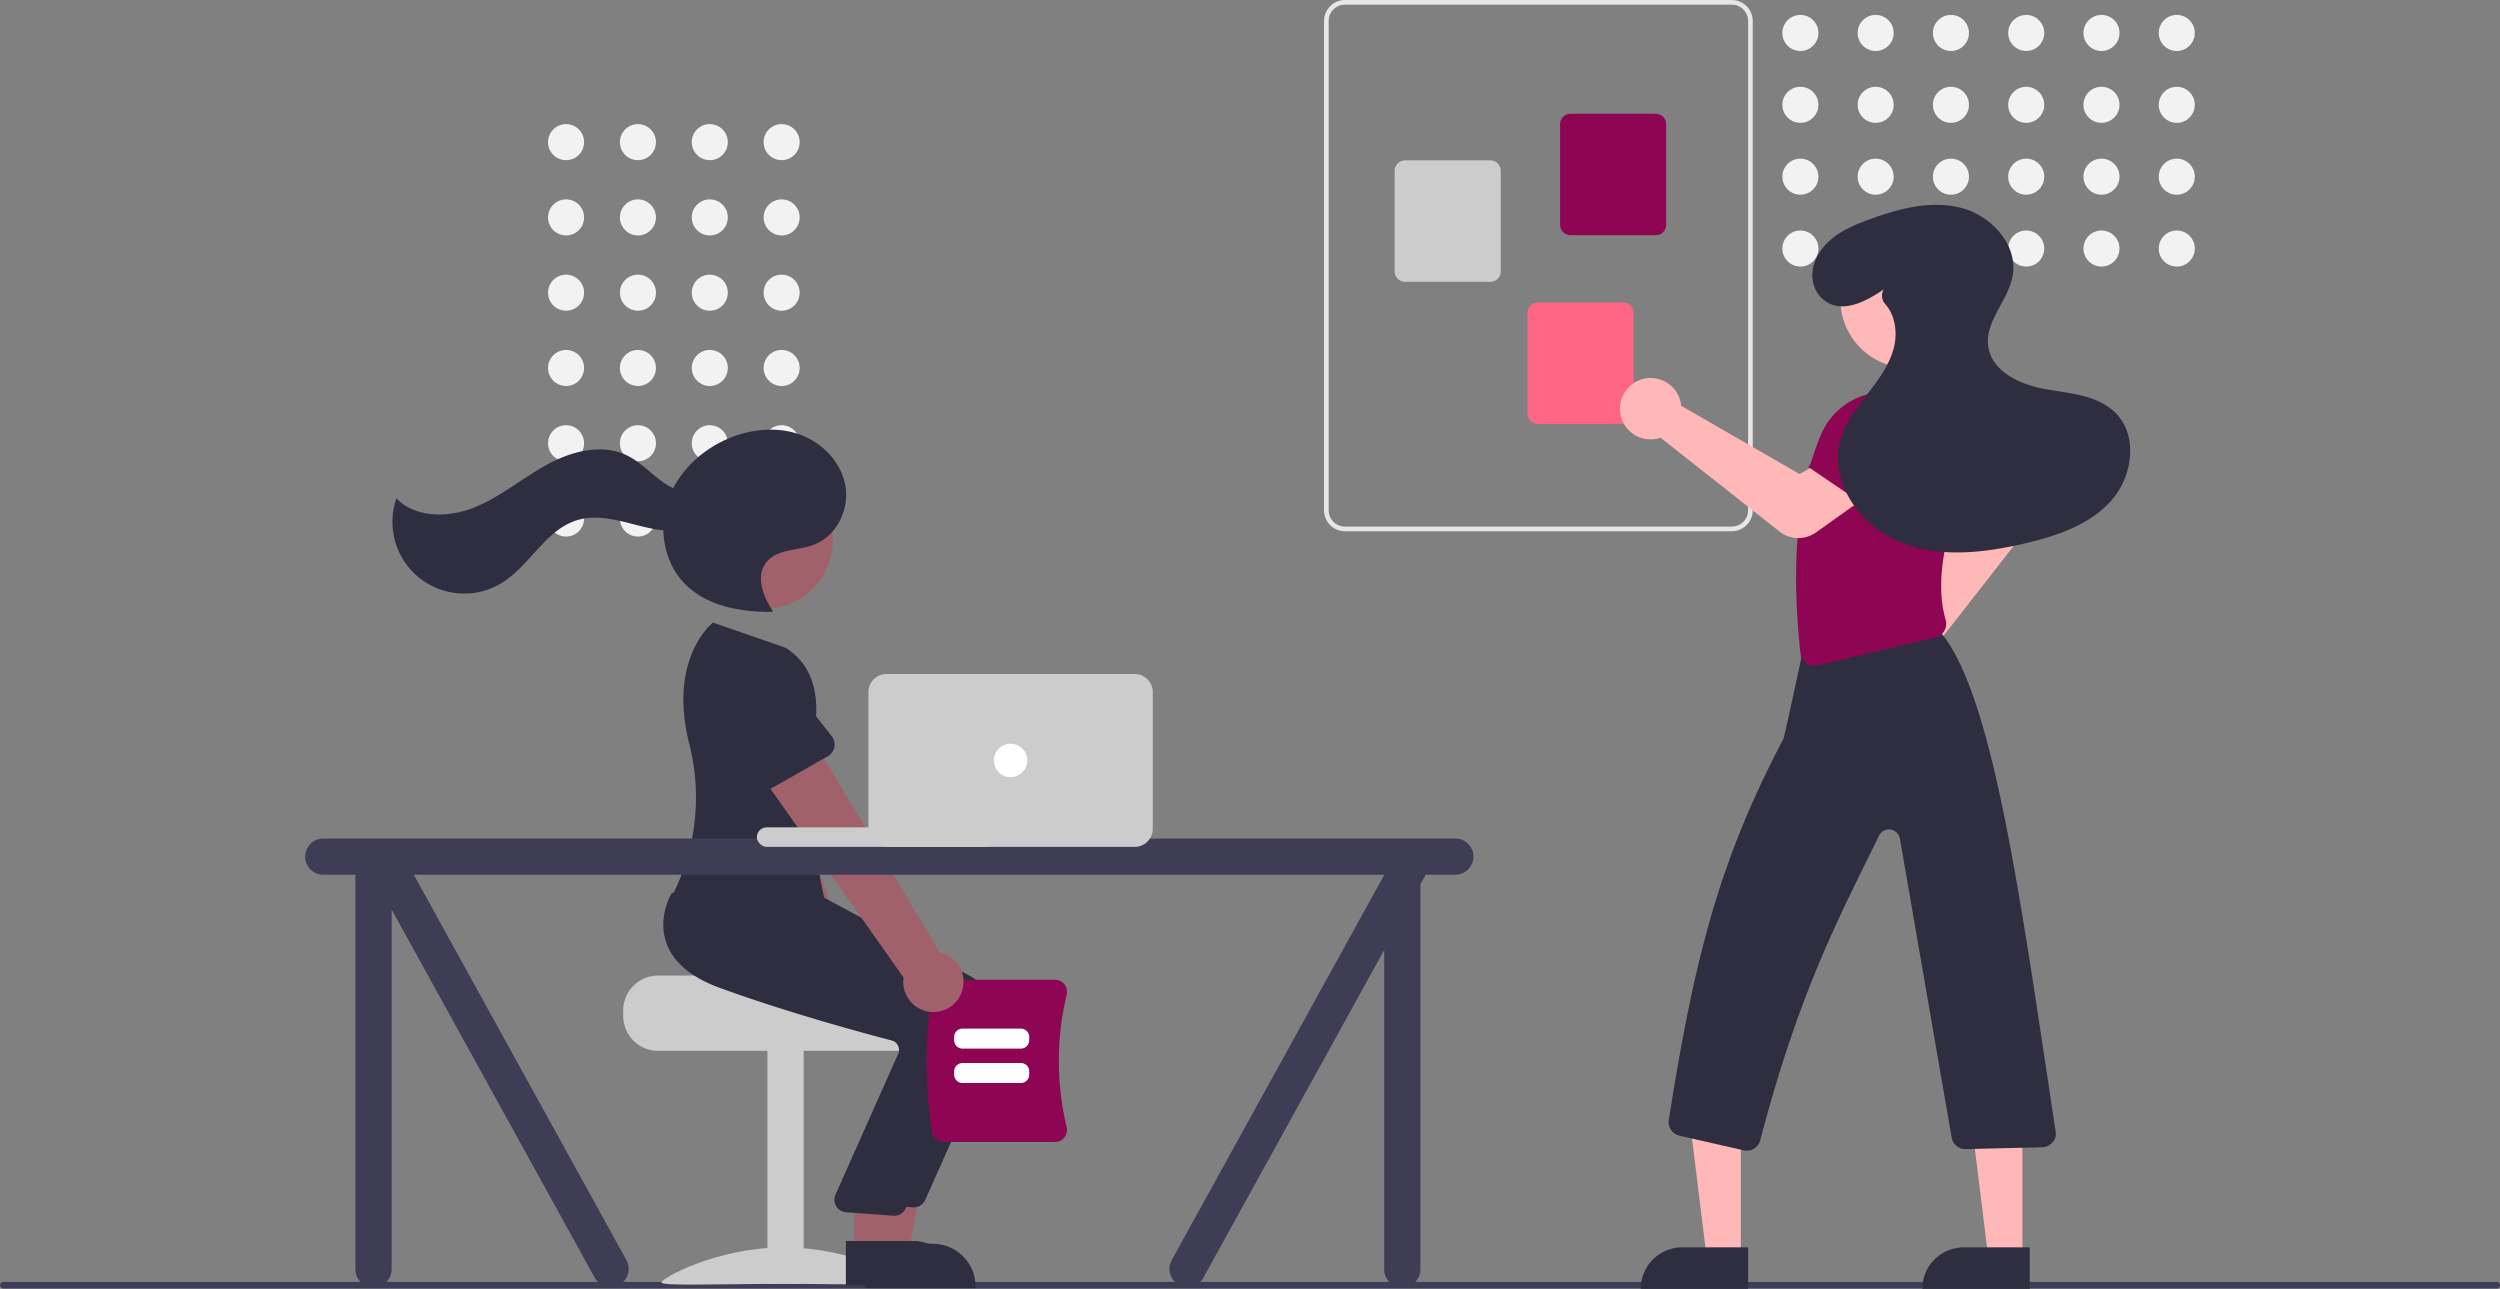 <svg xmlns="http://www.w3.org/2000/svg" width="896.675" height="462.271" viewBox="0 0 896.675 462.271"><rect x="0" y="0" width="896.675" height="462.271" fill="#808080" stroke="none"/><defs><style>.a{fill:#3f3d56;}.b{fill:#f2f2f2;}.c{fill:#ccc;}.d{fill:#a0616a;}.e{fill:#8e0554;}.f{fill:#2f2e41;}.g{fill:#fff;}.h{fill:#e6e6e6;}.i{fill:#ff6584;}.j{fill:#ffb8b8;}</style></defs><path class="a" d="M1047.147,681.033H152.853a1.191,1.191,0,0,1,0-2.381h894.294a1.191,1.191,0,1,1,0,2.381Z" transform="translate(-151.662 -218.864)"/><circle class="b" cx="6.467" cy="6.467" r="6.467" transform="translate(273.886 44.513)"/><circle class="b" cx="6.467" cy="6.467" r="6.467" transform="translate(248.113 44.513)"/><circle class="b" cx="6.467" cy="6.467" r="6.467" transform="translate(222.34 44.513)"/><circle class="b" cx="6.467" cy="6.467" r="6.467" transform="translate(196.566 44.513)"/><circle class="b" cx="6.467" cy="6.467" r="6.467" transform="translate(273.886 71.513)"/><circle class="b" cx="6.467" cy="6.467" r="6.467" transform="translate(248.113 71.513)"/><circle class="b" cx="6.467" cy="6.467" r="6.467" transform="translate(222.34 71.513)"/><circle class="b" cx="6.467" cy="6.467" r="6.467" transform="translate(196.566 71.513)"/><circle class="b" cx="6.467" cy="6.467" r="6.467" transform="translate(273.886 98.513)"/><circle class="b" cx="6.467" cy="6.467" r="6.467" transform="translate(248.113 98.513)"/><circle class="b" cx="6.467" cy="6.467" r="6.467" transform="translate(222.34 98.513)"/><circle class="b" cx="6.467" cy="6.467" r="6.467" transform="translate(196.566 98.513)"/><circle class="b" cx="6.467" cy="6.467" r="6.467" transform="translate(273.886 125.513)"/><circle class="b" cx="6.467" cy="6.467" r="6.467" transform="translate(248.113 125.513)"/><circle class="b" cx="6.467" cy="6.467" r="6.467" transform="translate(222.34 125.513)"/><circle class="b" cx="6.467" cy="6.467" r="6.467" transform="translate(196.566 125.513)"/><circle class="b" cx="6.467" cy="6.467" r="6.467" transform="translate(273.886 152.513)"/><circle class="b" cx="6.467" cy="6.467" r="6.467" transform="translate(248.113 152.513)"/><circle class="b" cx="6.467" cy="6.467" r="6.467" transform="translate(222.34 152.513)"/><circle class="b" cx="6.467" cy="6.467" r="6.467" transform="translate(196.566 152.513)"/><circle class="b" cx="6.467" cy="6.467" r="6.467" transform="translate(273.886 179.513)"/><circle class="b" cx="6.467" cy="6.467" r="6.467" transform="translate(248.113 179.513)"/><circle class="b" cx="6.467" cy="6.467" r="6.467" transform="translate(222.34 179.513)"/><circle class="b" cx="6.467" cy="6.467" r="6.467" transform="translate(196.566 179.513)"/><path class="c" d="M375.19,581.264v2a12.511,12.511,0,0,0,12.5,12.5h90a12.5,12.5,0,0,0,12.5-12.5v-2a12.41,12.41,0,0,0-2.9-8,12.86,12.86,0,0,0-2.11-2s-49.48-1.12-49.48-2.5H387.69a12.517,12.517,0,0,0-12.5,12.5Z" transform="translate(-151.662 -218.864)"/><rect class="c" width="13" height="84" transform="translate(275.252 376.403)"/><path class="c" d="M476.914,678.811c0,1.4-19.7.543-44,.543s-44,.861-44-.543,19.7-12.543,44-12.543S476.914,677.406,476.914,678.811Z" transform="translate(-151.662 -218.864)"/><path class="d" d="M459.041,579.568a10.743,10.743,0,0,0-3.807-16.027l-27.553-93.885L406.7,479.931l33.681,89.055a10.8,10.8,0,0,0,18.66,10.581Z" transform="translate(-151.662 -218.864)"/><path class="e" d="M433.923,485.335l-23.483,6.357a4.817,4.817,0,0,1-6.042-4.086l-2.838-24.087a13.377,13.377,0,1,1,25.846-6.915l9.674,22.156a4.817,4.817,0,0,1-3.156,6.576Z" transform="translate(-151.662 -218.864)"/><path class="d" d="M313.516,450.1h12.26l5.833-31.8h-18.1Z"/><path class="f" d="M462.051,664.962H486.2a15.386,15.386,0,0,1,15.387,15.387v.5H462.052Z" transform="translate(-151.662 -218.864)"/><path class="f" d="M479.409,651.914q-.214,0-.43-.021l-16.967-1.235a4.5,4.5,0,0,1-3.809-6.029l22.707-51.015a3.5,3.5,0,0,0-.2-2.8,3.45,3.45,0,0,0-2.211-1.76c-10.677-2.791-38.072-10.223-61.786-18.918-10.16-3.726-16.559-9.109-19.019-16-3.243-9.087,1.555-17.374,1.76-17.722l.161-.272,22.315,2.028,24.191,2.058,53.013,28.428a20.086,20.086,0,0,1,8.819,25.784l-24.441,54.808A4.5,4.5,0,0,1,479.409,651.914Z" transform="translate(-151.662 -218.864)"/><circle class="d" cx="24.561" cy="24.561" r="24.561" transform="translate(249.589 169.255)"/><path class="d" d="M306.516,449.1h12.26l5.833-31.8h-18.1Z"/><path class="f" d="M455.051,663.962H479.2a15.386,15.386,0,0,1,15.387,15.387v.5H455.052Z" transform="translate(-151.662 -218.864)"/><path class="f" d="M472.409,654.914q-.214,0-.43-.021l-16.967-1.235a4.5,4.5,0,0,1-3.809-6.029l22.707-51.015a3.5,3.5,0,0,0-.2-2.8,3.451,3.451,0,0,0-2.211-1.76c-10.677-2.791-38.072-10.223-61.786-18.918-10.16-3.726-16.559-9.109-19.019-16-3.243-9.087,1.555-17.374,1.76-17.722l.161-.272,22.315,2.028,24.191,2.058,53.013,28.428a20.086,20.086,0,0,1,8.819,25.784l-24.441,54.808A4.5,4.5,0,0,1,472.409,654.914Z" transform="translate(-151.662 -218.864)"/><path class="f" d="M433.387,451.168l-26-9s-16.322,12.54-8.481,43.649a77.012,77.012,0,0,1-3.4,48.32,49.782,49.782,0,0,1-2.619,5.531s29,35,56,9l-10.5-50.5S454.887,464.668,433.387,451.168Z" transform="translate(-151.662 -218.864)"/><path class="f" d="M428.862,438.076c-3.5-5.232-6.254-12.488-2.406-17.466,3.8-4.914,11.292-4.19,17.111-6.365,8.1-3.029,12.8-12.549,11.338-21.076s-8.31-15.594-16.464-18.486-17.348-1.951-25.333,1.379c-9.829,4.1-18.261,12.03-21.8,22.076s-1.646,22.108,5.689,29.83c7.864,8.278,20.206,10.485,31.623,10.351" transform="translate(-151.662 -218.864)"/><path class="f" d="M406.015,393.444c-4.4,3.586-11.125,1.993-15.854-1.154s-8.565-7.628-13.681-10.1c-9.019-4.35-19.924-1.458-28.7,3.36s-16.559,11.475-25.831,15.256-21.1,3.968-28.125-3.172a25.732,25.732,0,0,0,37.71,30.371c10.159-6.188,15.771-19.164,27.166-22.579,6.306-1.89,13.076-.368,19.449,1.281s13.018,3.43,19.449,2.027,12.447-7.183,11.629-13.715Z" transform="translate(-151.662 -218.864)"/><path class="e" d="M485.969,624.871a167.507,167.507,0,0,1,0-50.975,4.3,4.3,0,0,1,4.237-3.606h39.873a4.246,4.246,0,0,1,3.355,1.626,4.319,4.319,0,0,1,.807,3.7,102.33,102.33,0,0,0,0,47.525,4.318,4.318,0,0,1-.807,3.7,4.246,4.246,0,0,1-3.355,1.626H490.206A4.3,4.3,0,0,1,485.969,624.871Z" transform="translate(-151.662 -218.864)"/><path class="g" d="M517.808,594.966H496.885a3,3,0,0,1-3-3v-1.172a3,3,0,0,1,3-3h20.924a3,3,0,0,1,3,3v1.172a3,3,0,0,1-3,3Z" transform="translate(-151.662 -218.864)"/><path class="g" d="M517.808,607.311H496.885a3,3,0,0,1-3-3v-1.172a3,3,0,0,1,3-3h20.924a3,3,0,0,1,3,3v1.172A3,3,0,0,1,517.808,607.311Z" transform="translate(-151.662 -218.864)"/><path class="d" d="M496.454,575.068a10.743,10.743,0,0,0-7.691-14.567l-50.135-84.024L420.88,491.669l54.862,77.816a10.8,10.8,0,0,0,20.712,5.584Z" transform="translate(-151.662 -218.864)"/><path class="f" d="M448.59,490.1l-21.15,12.022a4.817,4.817,0,0,1-6.871-2.446L411.8,477.06a13.377,13.377,0,0,1,23.3-13.153L450,482.944a4.817,4.817,0,0,1-1.413,7.156Z" transform="translate(-151.662 -218.864)"/><path class="a" d="M673.63,519.614h-406a6.5,6.5,0,1,0,0,13h11.5v141.5a6.5,6.5,0,1,0,13,0V545.1L365,677.182a6.5,6.5,0,1,0,11.258-6.5L300.083,532.614H648.13v.084L572,670.682a6.5,6.5,0,1,0,11.258,6.5L648.13,559.6v114.51a6.5,6.5,0,0,0,13,0V536.041l1.891-3.427H673.63a6.5,6.5,0,0,0,0-13Z" transform="translate(-151.662 -218.864)"/><rect class="c" width="86" height="7" rx="3.5" transform="translate(271.467 296.75)"/><path class="c" d="M558.63,522.614h-89a6.507,6.507,0,0,1-6.5-6.5v-49a6.507,6.507,0,0,1,6.5-6.5h89a6.507,6.507,0,0,1,6.5,6.5v49A6.507,6.507,0,0,1,558.63,522.614Z" transform="translate(-151.662 -218.864)"/><circle class="g" cx="6" cy="6" r="6" transform="translate(356.467 266.75)"/><path class="h" d="M626.55,401.886v-175.5a7.53,7.53,0,0,1,7.521-7.521H772.8a7.53,7.53,0,0,1,7.521,7.521v175.5a7.53,7.53,0,0,1-7.521,7.521H634.072a7.53,7.53,0,0,1-7.521-7.521Zm7.521-181.35a5.857,5.857,0,0,0-5.85,5.85v175.5a5.857,5.857,0,0,0,5.85,5.85H772.8a5.857,5.857,0,0,0,5.85-5.85v-175.5a5.856,5.856,0,0,0-5.85-5.85Z" transform="translate(-151.662 -218.864)"/><path class="e" d="M711.215,299.462V263.426a3.765,3.765,0,0,1,3.761-3.761h30.537a3.765,3.765,0,0,1,3.761,3.761v36.036a3.765,3.765,0,0,1-3.761,3.761H714.976a3.765,3.765,0,0,1-3.761-3.761Z" transform="translate(-151.662 -218.864)"/><path class="c" d="M651.88,316.176V280.14a3.765,3.765,0,0,1,3.761-3.761h30.537a3.765,3.765,0,0,1,3.761,3.761v36.036a3.765,3.765,0,0,1-3.761,3.761H655.64a3.765,3.765,0,0,1-3.761-3.761Z" transform="translate(-151.662 -218.864)"/><path class="i" d="M699.515,367.155V331.119a3.765,3.765,0,0,1,3.761-3.761h30.537a3.765,3.765,0,0,1,3.761,3.761v36.036a3.765,3.765,0,0,1-3.761,3.761H703.276A3.765,3.765,0,0,1,699.515,367.155Z" transform="translate(-151.662 -218.864)"/><circle class="b" cx="6.467" cy="6.467" r="6.467" transform="translate(774.274 5.353)"/><circle class="b" cx="6.467" cy="6.467" r="6.467" transform="translate(774.274 31.127)"/><circle class="b" cx="6.467" cy="6.467" r="6.467" transform="translate(774.274 56.9)"/><circle class="b" cx="6.467" cy="6.467" r="6.467" transform="translate(774.274 82.673)"/><circle class="b" cx="6.467" cy="6.467" r="6.467" transform="translate(747.274 5.353)"/><circle class="b" cx="6.467" cy="6.467" r="6.467" transform="translate(747.274 31.127)"/><circle class="b" cx="6.467" cy="6.467" r="6.467" transform="translate(747.274 56.9)"/><circle class="b" cx="6.467" cy="6.467" r="6.467" transform="translate(747.274 82.673)"/><circle class="b" cx="6.467" cy="6.467" r="6.467" transform="translate(720.274 5.353)"/><circle class="b" cx="6.467" cy="6.467" r="6.467" transform="translate(720.274 31.127)"/><circle class="b" cx="6.467" cy="6.467" r="6.467" transform="translate(720.274 56.9)"/><circle class="b" cx="6.467" cy="6.467" r="6.467" transform="translate(720.274 82.673)"/><circle class="b" cx="6.467" cy="6.467" r="6.467" transform="translate(693.274 5.353)"/><circle class="b" cx="6.467" cy="6.467" r="6.467" transform="translate(693.274 31.127)"/><circle class="b" cx="6.467" cy="6.467" r="6.467" transform="translate(693.274 56.9)"/><circle class="b" cx="6.467" cy="6.467" r="6.467" transform="translate(693.274 82.673)"/><circle class="b" cx="6.467" cy="6.467" r="6.467" transform="translate(666.274 5.353)"/><circle class="b" cx="6.467" cy="6.467" r="6.467" transform="translate(666.274 31.127)"/><circle class="b" cx="6.467" cy="6.467" r="6.467" transform="translate(666.274 56.9)"/><circle class="b" cx="6.467" cy="6.467" r="6.467" transform="translate(666.274 82.673)"/><circle class="b" cx="6.467" cy="6.467" r="6.467" transform="translate(639.274 5.353)"/><circle class="b" cx="6.467" cy="6.467" r="6.467" transform="translate(639.274 31.127)"/><circle class="b" cx="6.467" cy="6.467" r="6.467" transform="translate(639.274 56.9)"/><circle class="b" cx="6.467" cy="6.467" r="6.467" transform="translate(639.274 82.673)"/><path class="j" d="M823.457,460.117a11,11,0,0,1,7.768-14.464,10.586,10.586,0,0,1,1.451-.236l24.3-42.6-6.137-10.542,15.275-11.785L877.8,396.723a11.149,11.149,0,0,1-.26,13.309l-33.365,42.714a10.51,10.51,0,0,1,.31,1.035,11,11,0,0,1-9.36,13.49,10.7,10.7,0,0,1-1.347.084,11.036,11.036,0,0,1-10.326-7.237Z" transform="translate(-151.662 -218.864)"/><path class="j" d="M624.38,450.888H612.12L606.288,403.6h18.094Z"/><path class="f" d="M603.363,447.384h23.644v14.887H588.476A14.887,14.887,0,0,1,603.363,447.384Z"/><path class="j" d="M725.38,450.888H713.12L707.288,403.6h18.094Z"/><path class="f" d="M704.363,447.384h23.644v14.887H689.476a14.887,14.887,0,0,1,14.887-14.887Z"/><path class="e" d="M869.518,382.793l-27.525,10.459-6.72-18.667a11.168,11.168,0,0,1,5-13.5h0a11.168,11.168,0,0,1,14.263,2.784Z" transform="translate(-151.662 -218.864)"/><path class="f" d="M777.1,631.453l-23.084-5.265a4.986,4.986,0,0,1-3.812-5.619c9.263-58.709,18.174-93.091,41.14-136.752.321-.814,3.907-17.338,6.247-28.285a4.972,4.972,0,0,1,4.214-5.024l43.044-6.625a5.569,5.569,0,0,1,2.021-.3l.43.082-.005.423c-.005.438-.441.5-.6.53l-.572.088a6.686,6.686,0,0,1,1.775,1.207c18.86,22.684,28.667,97.04,41.123,179.185a4.484,4.484,0,0,1-1.3,3.647,4.933,4.933,0,0,1-3.538,1.6l-27.5.67a4.982,4.982,0,0,1-5.035-4.218L833.115,519.743a3.974,3.974,0,0,0-7.495-1.156c-14.944,30.435-28.881,56.755-42.606,109.266a4.953,4.953,0,0,1-4.792,3.726A5.033,5.033,0,0,1,777.1,631.453Z" transform="translate(-151.662 -218.864)"/><path class="e" d="M799.508,456.753a5,5,0,0,1-2.083-3.549c-3.525-32.91-1.07-58.664,7.506-78.735A24.992,24.992,0,0,1,821.5,360.29l22.25-1.123.115.056a26.005,26.005,0,0,1,14.219,27.588c-7.156,18.863-13.148,38.5-8.579,54.346a5.123,5.123,0,0,1-.484,3.983,4.884,4.884,0,0,1-3.116,2.309l-42.378,10.081A4.964,4.964,0,0,1,799.508,456.753Z" transform="translate(-151.662 -218.864)"/><path class="j" d="M789.93,409.526,747.256,375.86a10.507,10.507,0,0,1-1.036.306,11.027,11.027,0,0,1-8.818-1.691,10.913,10.913,0,0,1-4.626-7.733,11,11,0,0,1,21.635-3.8,10.583,10.583,0,0,1,.229,1.452L797.121,388.9l10.572-6.086L819.4,398.145l-16.414,11.7a10.942,10.942,0,0,1-13.06-.318Z" transform="translate(-151.662 -218.864)"/><path class="e" d="M824.611,402.92l-24.349-16.557,11.443-16.207a11.168,11.168,0,0,1,13.929-3.64h0a11.168,11.168,0,0,1,5.894,13.283Z" transform="translate(-151.662 -218.864)"/><circle class="j" cx="24.561" cy="24.561" r="24.561" transform="translate(660.098 82.87)"/><path class="f" d="M827.316,322.637c-6.313,4.32-14.6,8.762-21.049,4.161-4.234-3.021-5.567-8.615-3.851-13.525,3.087-8.829,11.569-12.715,19.681-15.695,10.544-3.873,22.026-6.954,32.911-4.181s20.506,13.313,18.541,24.373c-1.58,8.894-9.97,16.295-8.779,25.25,1.2,9.012,11.334,13.756,20.281,15.367s18.96,2.128,25.391,8.555c8.2,8.2,6.155,22.853-1.564,31.51s-19.367,12.58-30.654,15.248c-14.955,3.534-31.129,5.392-45.332-.474s-25.256-21.654-21.141-36.46c1.738-6.254,5.832-11.539,9.789-16.685s7.963-10.526,9.472-16.839c1.258-5.261.327-11.369-3.162-15.315a4.437,4.437,0,0,1-.594-5.186Z" transform="translate(-151.662 -218.864)"/></svg>